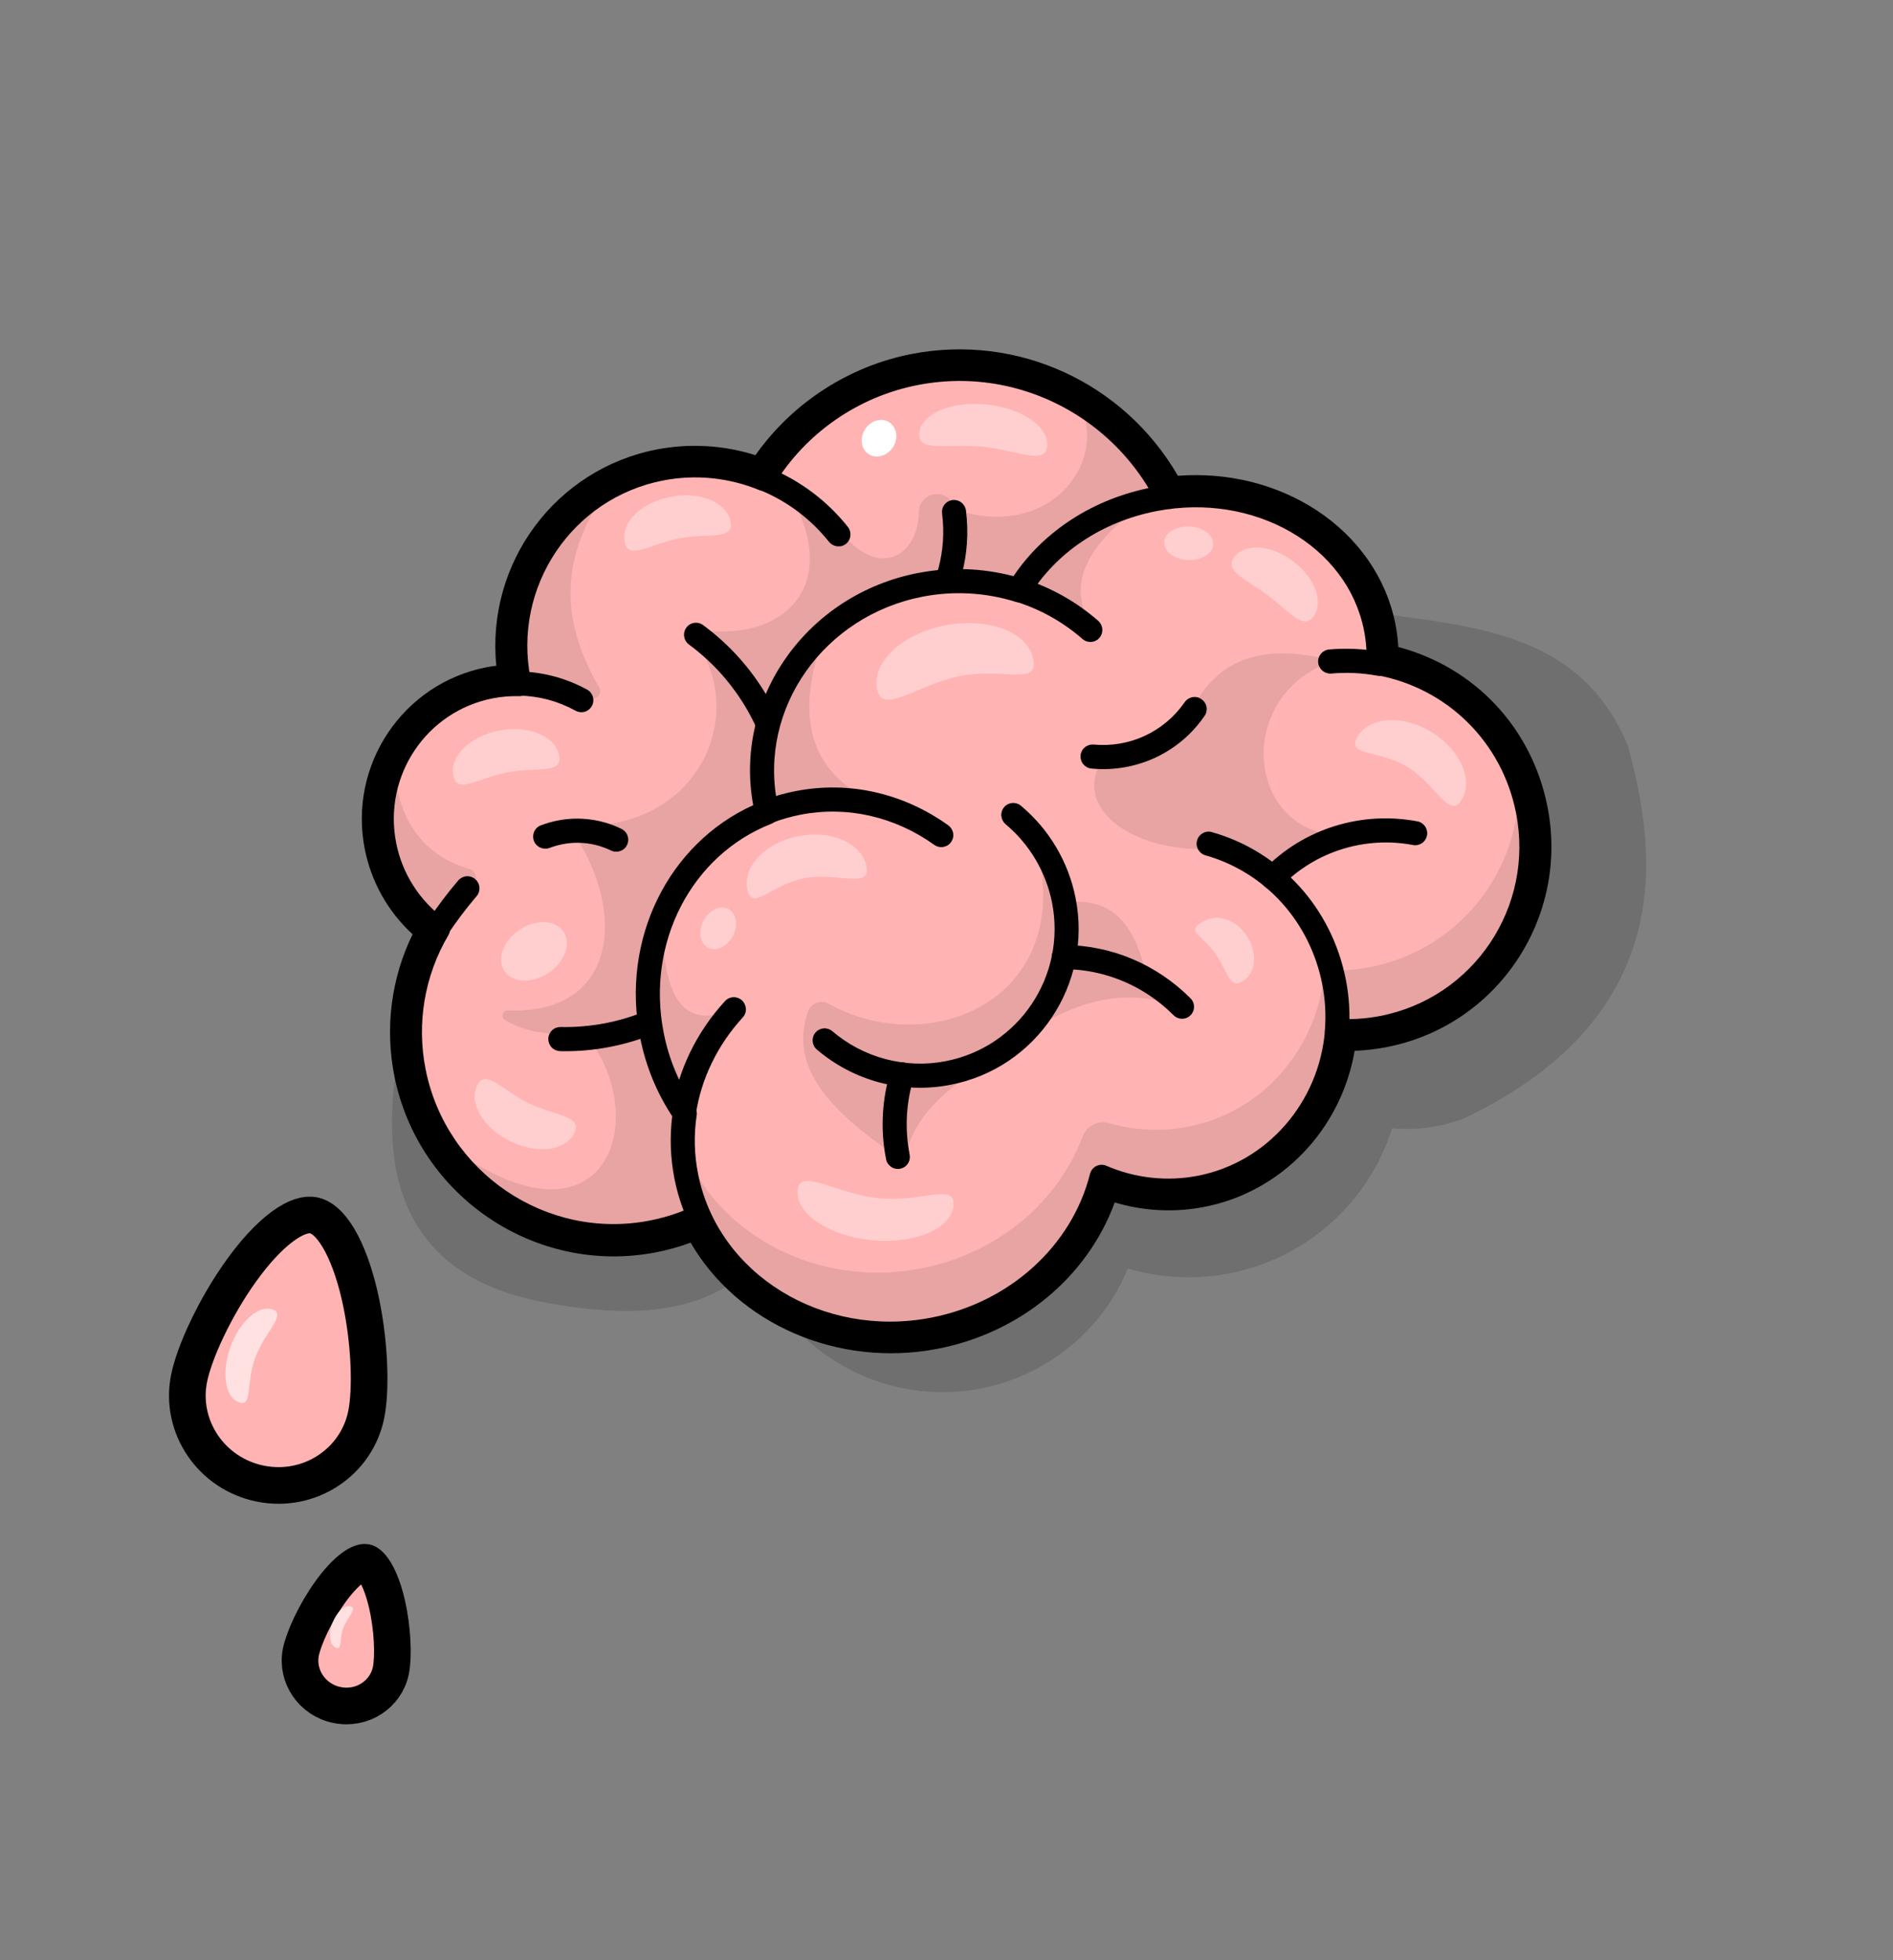  <svg
    width="28"
    height="29"
    viewBox="0 0 28 29"
    fill="none"
    xmlns="http://www.w3.org/2000/svg"
  >
    <rect x="0" y="0" width="28" height="29" fill="#808080" stroke="none"/>
    <path
      fill-rule="evenodd"
      clip-rule="evenodd"
      d="M11.03 10.544C11.023 10.581 11.017 10.618 11.011 10.655C10.669 11.042 10.425 11.522 10.323 12.066C10.267 12.368 10.259 12.668 10.293 12.958C8.727 13.173 7.15 14.181 5.907 15.532C5.538 17.506 6.065 18.892 8.044 19.266C9.438 19.53 10.447 19.41 11.165 18.705C11.528 19.625 12.343 20.346 13.388 20.544C14.797 20.811 16.16 20.038 16.683 18.766C16.783 18.796 16.886 18.821 16.992 18.841C18.584 19.142 20.12 18.198 20.59 16.693C20.942 16.723 21.298 16.68 21.65 16.548C24.955 14.976 24.449 12.413 24.08 11.035C23.424 9.467 22.048 9.289 20.487 9.087L20.487 9.087C20.087 9.035 19.675 8.981 19.26 8.903C18.23 8.707 17.689 8.934 17.357 9.469C17.063 9.463 16.774 9.501 16.5 9.578C16.077 8.875 15.367 8.348 14.497 8.183C12.882 7.877 11.33 8.934 11.03 10.544Z"
      fill="black"
      fill-opacity="0.13"
    />
    <path
      d="M6.121 15.853C6.191 16.211 6.326 16.553 6.519 16.864C7.16 17.894 8.387 18.477 9.642 18.234C10.927 17.986 11.854 16.949 12.025 15.719C14.432 15.432 15.578 14.106 15.741 11.968C17.089 11.304 17.877 9.794 17.57 8.241C17.371 7.236 16.754 6.418 15.937 5.936C15.163 5.479 14.244 5.343 13.376 5.558C12.508 5.773 11.76 6.321 11.294 7.084C10.884 6.917 10.441 6.854 10.002 6.9C9.563 6.946 9.143 7.1 8.78 7.349C7.936 7.927 7.469 8.967 7.666 10.039C7.668 10.051 7.671 10.063 7.673 10.076C7.676 10.091 7.679 10.105 7.682 10.12L7.683 10.121C7.301 10.111 6.925 10.212 6.599 10.411C6.274 10.609 6.013 10.898 5.847 11.241L5.846 11.242C5.649 11.648 5.596 12.111 5.696 12.553C5.795 12.996 6.041 13.393 6.393 13.679C6.421 13.702 6.449 13.724 6.478 13.745C6.104 14.378 5.976 15.129 6.121 15.853Z"
      fill="#FFB3B3"
    />
    <g opacity="0.3">
      <path
        opacity="0.3"
        d="M6.519 16.864C7.16 17.894 8.388 18.477 9.642 18.235C10.927 17.987 11.854 16.95 12.025 15.72C14.431 15.433 15.577 14.107 15.739 11.969C17.087 11.305 17.875 9.795 17.568 8.241C17.369 7.236 16.752 6.419 15.934 5.936C16.427 6.707 15.633 7.993 14.184 7.556C14.145 7.488 14.094 7.428 14.035 7.376C13.86 7.224 13.592 7.347 13.591 7.579C13.588 8.257 12.89 8.693 12.247 7.582L11.66 7.269C12.497 8.694 11.55 9.483 10.401 9.323C10.303 9.309 10.236 9.418 10.294 9.498C11.087 10.615 10.285 12.373 8.399 12.206C9.259 13.355 9.211 15.012 7.51 14.95C7.433 14.948 7.402 15.048 7.468 15.088C7.672 15.213 8.047 15.354 8.637 15.27C9.699 16.536 8.958 18.752 6.519 16.863L6.519 16.864Z"
        fill="black"
      />
    </g>
    <path
      d="M9.022 15.488C8.778 15.536 8.53 15.557 8.282 15.551C8.236 15.549 8.191 15.529 8.159 15.495C8.127 15.461 8.11 15.416 8.11 15.369C8.111 15.322 8.13 15.278 8.164 15.245C8.197 15.212 8.242 15.194 8.288 15.194C8.511 15.199 8.734 15.18 8.952 15.138C10.644 14.81 11.747 13.162 11.412 11.463C11.26 10.691 10.824 10.002 10.19 9.535C10.152 9.507 10.127 9.465 10.12 9.418C10.112 9.371 10.124 9.324 10.152 9.286C10.18 9.247 10.221 9.222 10.268 9.215C10.315 9.208 10.362 9.22 10.4 9.248C11.106 9.768 11.592 10.535 11.761 11.396C12.134 13.288 10.905 15.123 9.022 15.488Z"
      fill="black"
    />
    <path
      d="M12.314 10.291C12.268 10.3 12.22 10.29 12.18 10.263C12.141 10.237 12.114 10.196 12.105 10.149C12.095 10.103 12.105 10.055 12.131 10.015C12.157 9.976 12.198 9.949 12.245 9.94C13.333 9.73 14.075 8.702 13.935 7.599C13.932 7.575 13.933 7.551 13.939 7.529C13.945 7.506 13.956 7.484 13.97 7.466C13.984 7.447 14.002 7.431 14.023 7.42C14.043 7.408 14.066 7.401 14.089 7.398C14.112 7.395 14.136 7.397 14.159 7.403C14.181 7.41 14.203 7.42 14.221 7.435C14.24 7.45 14.255 7.468 14.267 7.489C14.278 7.509 14.286 7.532 14.288 7.555C14.452 8.844 13.585 10.045 12.314 10.291Z"
      fill="black"
    />
    <path
      d="M8.633 10.534C8.593 10.541 8.55 10.535 8.514 10.515C8.258 10.374 7.973 10.297 7.682 10.291C7.635 10.289 7.591 10.269 7.558 10.235C7.526 10.201 7.508 10.155 7.509 10.108C7.51 10.062 7.529 10.017 7.562 9.984C7.595 9.952 7.64 9.934 7.687 9.934C8.035 9.942 8.377 10.034 8.683 10.202C8.716 10.22 8.742 10.247 8.758 10.28C8.774 10.313 8.78 10.35 8.775 10.386C8.769 10.422 8.753 10.456 8.727 10.482C8.702 10.509 8.669 10.527 8.633 10.534Z"
      fill="black"
    />
    <path
      d="M12.436 8.08C12.404 8.086 12.371 8.084 12.341 8.072C12.31 8.061 12.283 8.041 12.262 8.016C11.993 7.678 11.642 7.414 11.243 7.251C11.201 7.232 11.168 7.197 11.15 7.155C11.133 7.112 11.133 7.064 11.15 7.021C11.167 6.979 11.2 6.944 11.242 6.926C11.284 6.907 11.332 6.905 11.375 6.921C11.831 7.107 12.233 7.408 12.541 7.795C12.56 7.819 12.572 7.847 12.577 7.878C12.582 7.908 12.579 7.939 12.569 7.968C12.559 7.996 12.541 8.022 12.518 8.042C12.494 8.062 12.466 8.075 12.437 8.081L12.436 8.08Z"
      fill="black"
    />
    <path
      d="M9.677 18.409C7.961 18.741 6.287 17.609 5.946 15.887C5.804 15.172 5.911 14.433 6.249 13.791C5.867 13.469 5.607 13.027 5.511 12.538C5.277 11.355 6.045 10.208 7.223 9.981C7.305 9.965 7.388 9.954 7.471 9.948C7.263 8.456 8.252 7.046 9.742 6.758C10.235 6.663 10.746 6.7 11.222 6.866C11.752 6.074 12.576 5.527 13.512 5.345C15.459 4.969 17.357 6.253 17.744 8.207C18.053 9.769 17.301 11.347 15.91 12.083C15.708 14.29 14.454 15.567 12.18 15.879C12.065 16.505 11.765 17.081 11.318 17.532C10.872 17.983 10.3 18.289 9.677 18.409ZM7.292 10.331C6.306 10.521 5.664 11.481 5.86 12.471C5.949 12.925 6.208 13.329 6.582 13.601C6.618 13.627 6.643 13.666 6.652 13.71C6.661 13.753 6.654 13.798 6.632 13.836C6.28 14.432 6.16 15.138 6.295 15.819C6.598 17.348 8.084 18.353 9.607 18.058C10.181 17.948 10.705 17.66 11.107 17.236C11.508 16.812 11.768 16.273 11.849 15.693C11.855 15.654 11.873 15.618 11.9 15.591C11.928 15.563 11.964 15.546 12.003 15.541C14.235 15.275 15.399 14.102 15.563 11.953C15.565 11.922 15.576 11.893 15.593 11.867C15.61 11.842 15.633 11.821 15.661 11.807C16.966 11.164 17.679 9.711 17.395 8.274C17.046 6.513 15.336 5.356 13.582 5.695C13.142 5.78 12.725 5.956 12.358 6.211C11.99 6.466 11.68 6.795 11.446 7.177C11.424 7.213 11.39 7.24 11.35 7.253C11.31 7.266 11.267 7.265 11.227 7.249C10.778 7.065 10.286 7.016 9.811 7.108C8.46 7.369 7.579 8.685 7.848 10.042C7.85 10.055 7.853 10.068 7.856 10.081C7.856 10.082 7.857 10.084 7.857 10.086C7.862 10.113 7.861 10.139 7.855 10.165C7.848 10.191 7.836 10.215 7.819 10.236C7.802 10.256 7.78 10.272 7.756 10.283C7.732 10.294 7.706 10.3 7.679 10.299C7.549 10.296 7.419 10.306 7.292 10.331Z"
      fill="black"
    />
    <path
      d="M6.503 13.908C6.469 13.915 6.433 13.911 6.401 13.897C6.369 13.884 6.341 13.861 6.321 13.832C6.302 13.803 6.291 13.769 6.29 13.734C6.29 13.699 6.3 13.665 6.319 13.635C6.459 13.424 6.612 13.221 6.776 13.028C6.791 13.01 6.81 12.995 6.831 12.984C6.852 12.973 6.875 12.966 6.898 12.964C6.922 12.962 6.946 12.965 6.968 12.972C6.991 12.98 7.012 12.991 7.03 13.007C7.048 13.022 7.062 13.041 7.073 13.062C7.084 13.084 7.09 13.107 7.092 13.131C7.093 13.154 7.09 13.178 7.083 13.2C7.075 13.223 7.063 13.243 7.047 13.261C6.893 13.442 6.75 13.632 6.618 13.83C6.605 13.85 6.588 13.867 6.569 13.881C6.549 13.894 6.527 13.903 6.503 13.908Z"
      fill="black"
    />
    <path
      d="M16.318 17.585C16.288 17.591 16.258 17.589 16.229 17.58C16.201 17.571 16.175 17.554 16.154 17.532C16.134 17.51 16.119 17.483 16.111 17.454C16.104 17.425 16.104 17.394 16.111 17.365C16.182 17.09 16.205 16.805 16.181 16.521C16.179 16.498 16.181 16.474 16.189 16.452C16.196 16.43 16.207 16.409 16.222 16.391C16.237 16.373 16.255 16.359 16.276 16.348C16.297 16.337 16.32 16.331 16.343 16.329C16.366 16.327 16.39 16.33 16.412 16.337C16.434 16.344 16.455 16.355 16.473 16.371C16.49 16.386 16.505 16.404 16.516 16.425C16.527 16.446 16.533 16.469 16.535 16.492C16.563 16.816 16.536 17.141 16.456 17.455C16.447 17.488 16.43 17.517 16.406 17.54C16.381 17.564 16.351 17.579 16.318 17.585Z"
      fill="black"
    />
    <path
      d="M10.129 16.471C10.082 16.78 10.09 17.096 10.151 17.403C10.464 18.984 12.1 19.999 13.806 19.669C15.071 19.425 16.018 18.511 16.296 17.41C16.755 17.609 17.261 17.665 17.75 17.57C18.886 17.351 19.688 16.382 19.776 15.252C20.001 15.264 20.227 15.249 20.448 15.206C21.93 14.92 22.894 13.481 22.599 11.992C22.373 10.849 21.47 10.009 20.39 9.811C20.398 9.637 20.384 9.462 20.35 9.291C20.083 7.941 18.616 7.088 17.074 7.385C16.189 7.556 15.47 8.07 15.07 8.731C14.598 8.585 14.098 8.557 13.615 8.652C12.052 8.953 11.026 10.413 11.323 11.914C11.33 11.949 11.338 11.985 11.346 12.019C10.104 12.505 9.359 13.883 9.643 15.314C9.724 15.729 9.889 16.123 10.129 16.471Z"
      fill="#FFB3B3"
    />
    <g opacity="0.3">
      <path
        opacity="0.3"
        d="M12.258 14.85C13.786 15.707 16.006 14.748 15.293 12.372L15.773 13.349C16.556 13.263 16.819 13.812 16.971 14.496L17.402 14.904C17.402 14.904 16.515 14.395 15.23 15.267C13.944 16.138 13.585 16.417 13.396 17.076L13.205 17.069C12.303 16.448 11.651 15.785 11.956 14.956C12.001 14.835 12.145 14.787 12.258 14.85Z"
        fill="black"
      />
    </g>
    <g opacity="0.3">
      <path
        opacity="0.3"
        d="M18.073 12.543C16.837 12.686 15.731 11.955 16.374 11.137C17.422 11.195 17.575 10.614 17.575 10.614C18.014 9.622 18.815 9.543 19.739 9.777C18.283 10.224 18.374 12.285 19.827 12.367C19.771 12.406 18.81 12.885 18.81 12.885L18.332 12.656"
        fill="black"
      />
    </g>
    <g opacity="0.3">
      <path
        opacity="0.3"
        d="M12.21 9.339C11.729 10.601 11.906 11.58 13.329 12.026C12.695 11.838 12.061 11.748 11.429 11.924C11.082 10.843 11.522 10.046 12.21 9.339Z"
        fill="black"
      />
    </g>
    <g opacity="0.3">
      <path
        opacity="0.3"
        d="M16.965 7.415C16.221 7.948 15.748 8.519 16.108 9.208L15.288 8.656L15.764 8.096L16.12 7.802"
        fill="black"
      />
    </g>
    <g opacity="0.3">
      <path
        opacity="0.3"
        d="M10.06 16.469C9.601 15.384 9.544 14.424 9.794 13.558C9.793 14.607 10.031 15.205 10.707 14.978L10.355 15.563"
        fill="black"
      />
    </g>
    <g opacity="0.3">
      <path
        opacity="0.3"
        d="M10.141 17.398C10.455 18.98 12.092 19.996 13.799 19.668C15.065 19.425 16.012 18.512 16.289 17.411C16.748 17.61 17.255 17.666 17.744 17.572C18.88 17.354 19.682 16.386 19.769 15.255C20.093 15.273 20.416 15.234 20.725 15.14C22.075 14.73 22.872 13.374 22.589 11.984C22.559 11.838 22.517 11.694 22.465 11.554C22.504 12.87 21.592 14.053 20.262 14.309C20.041 14.351 19.815 14.366 19.59 14.354C19.503 15.484 18.701 16.452 17.565 16.671C17.18 16.744 16.784 16.726 16.406 16.616C16.328 16.593 16.245 16.601 16.172 16.637C16.1 16.673 16.044 16.735 16.015 16.811C15.654 17.774 14.768 18.546 13.62 18.767C12.079 19.062 10.594 18.262 10.089 16.94C10.094 17.094 10.111 17.247 10.141 17.398Z"
        fill="black"
      />
    </g>
    <path
      d="M10.151 16.634C10.123 16.639 10.094 16.637 10.067 16.629C10.039 16.621 10.014 16.607 9.994 16.587C9.973 16.567 9.957 16.542 9.948 16.515C9.939 16.488 9.936 16.459 9.94 16.431C10.03 15.834 10.3 15.274 10.723 14.811C10.755 14.776 10.799 14.755 10.847 14.753C10.894 14.751 10.94 14.768 10.975 14.8C11.009 14.832 11.03 14.877 11.033 14.924C11.035 14.971 11.018 15.018 10.986 15.052C10.611 15.464 10.371 15.959 10.292 16.486C10.287 16.522 10.27 16.556 10.245 16.582C10.22 16.609 10.187 16.627 10.151 16.634Z"
      fill="black"
    />
    <path
      d="M19.809 15.433C19.782 15.438 19.754 15.437 19.728 15.43C19.701 15.422 19.677 15.409 19.656 15.39C19.636 15.372 19.62 15.349 19.61 15.323C19.599 15.298 19.595 15.27 19.597 15.243C19.615 15.014 19.602 14.783 19.557 14.557C19.375 13.636 18.716 12.907 17.837 12.656C17.813 12.65 17.791 12.64 17.772 12.625C17.753 12.611 17.737 12.593 17.724 12.572C17.712 12.551 17.704 12.528 17.701 12.504C17.698 12.481 17.7 12.456 17.707 12.433C17.713 12.41 17.724 12.389 17.739 12.37C17.754 12.351 17.773 12.336 17.794 12.325C17.815 12.313 17.838 12.306 17.862 12.304C17.886 12.302 17.91 12.305 17.933 12.313C18.942 12.601 19.698 13.435 19.906 14.489C19.957 14.747 19.972 15.011 19.952 15.273C19.949 15.311 19.933 15.348 19.907 15.377C19.881 15.406 19.847 15.425 19.809 15.433Z"
      fill="black"
    />
    <path
      d="M20.441 9.997C20.419 10.001 20.396 10.001 20.375 9.997C20.149 9.955 19.918 9.944 19.69 9.965C19.643 9.968 19.597 9.953 19.561 9.923C19.525 9.892 19.502 9.849 19.498 9.802C19.493 9.755 19.508 9.709 19.537 9.673C19.567 9.637 19.609 9.614 19.656 9.609C19.917 9.586 20.18 9.599 20.438 9.646C20.478 9.654 20.515 9.676 20.542 9.708C20.569 9.739 20.584 9.78 20.584 9.821C20.585 9.863 20.571 9.903 20.544 9.935C20.518 9.967 20.482 9.989 20.441 9.997L20.441 9.997Z"
      fill="black"
    />
    <path
      d="M15.119 8.907C15.085 8.913 15.049 8.91 15.017 8.896C14.984 8.882 14.956 8.859 14.937 8.83C14.917 8.8 14.907 8.766 14.907 8.731C14.907 8.695 14.917 8.661 14.937 8.632L14.937 8.631C14.953 8.607 14.975 8.587 15.001 8.573C15.027 8.56 15.056 8.553 15.085 8.553C15.114 8.553 15.143 8.561 15.169 8.575C15.195 8.589 15.217 8.609 15.233 8.633C15.249 8.658 15.259 8.686 15.262 8.715C15.265 8.744 15.26 8.774 15.249 8.801C15.238 8.828 15.22 8.852 15.197 8.87C15.175 8.889 15.148 8.901 15.119 8.907Z"
      fill="black"
    />
    <path
      d="M16.162 9.494C16.136 9.499 16.108 9.498 16.082 9.491C16.055 9.484 16.031 9.471 16.011 9.453C15.726 9.204 15.392 9.016 15.032 8.903C15.01 8.896 14.989 8.884 14.971 8.869C14.953 8.854 14.938 8.836 14.927 8.815C14.916 8.794 14.909 8.771 14.907 8.748C14.905 8.725 14.908 8.701 14.914 8.679C14.921 8.656 14.932 8.636 14.947 8.618C14.962 8.6 14.981 8.585 15.001 8.574C15.022 8.563 15.045 8.557 15.068 8.555C15.091 8.553 15.115 8.555 15.137 8.562C15.545 8.691 15.922 8.903 16.244 9.185C16.269 9.207 16.288 9.236 16.297 9.268C16.307 9.3 16.308 9.334 16.299 9.366C16.291 9.398 16.273 9.427 16.249 9.45C16.225 9.473 16.195 9.488 16.162 9.494L16.162 9.494Z"
      fill="black"
    />
    <path
      d="M13.841 19.845C12.041 20.192 10.308 19.112 9.976 17.437C9.916 17.133 9.905 16.821 9.943 16.514C9.71 16.16 9.549 15.763 9.468 15.348C9.182 13.902 9.882 12.483 11.141 11.912C10.849 10.33 11.936 8.794 13.58 8.477C14.047 8.386 14.529 8.403 14.991 8.524C15.443 7.851 16.182 7.376 17.039 7.211C18.675 6.895 20.239 7.814 20.525 9.258C20.551 9.393 20.566 9.53 20.57 9.667C21.117 9.797 21.616 10.082 22.007 10.489C22.398 10.896 22.664 11.406 22.774 11.959C23.087 13.542 22.059 15.077 20.482 15.382C20.302 15.417 20.119 15.434 19.935 15.435C19.776 16.591 18.912 17.529 17.785 17.746C17.328 17.834 16.855 17.801 16.413 17.648C16.054 18.756 15.065 19.609 13.841 19.845ZM13.649 8.827C12.185 9.11 11.22 10.479 11.497 11.88C11.505 11.919 11.511 11.949 11.518 11.976C11.529 12.018 11.524 12.063 11.505 12.101C11.485 12.14 11.452 12.17 11.412 12.186C10.225 12.65 9.554 13.952 9.817 15.28C9.893 15.671 10.049 16.042 10.275 16.37C10.301 16.408 10.312 16.454 10.305 16.499C10.261 16.788 10.268 17.082 10.326 17.369C10.619 18.851 12.165 19.804 13.772 19.494C14.931 19.271 15.854 18.435 16.123 17.366C16.13 17.341 16.141 17.318 16.157 17.298C16.173 17.278 16.194 17.262 16.216 17.25C16.239 17.239 16.265 17.233 16.29 17.232C16.316 17.232 16.341 17.236 16.365 17.247C16.791 17.431 17.262 17.483 17.716 17.395C18.741 17.197 19.515 16.31 19.599 15.237C19.602 15.191 19.624 15.148 19.658 15.117C19.693 15.087 19.738 15.071 19.785 15.074C19.995 15.085 20.206 15.071 20.413 15.031C21.797 14.764 22.7 13.416 22.424 12.026C22.217 10.979 21.407 10.178 20.359 9.987C20.317 9.979 20.279 9.956 20.252 9.922C20.225 9.888 20.211 9.846 20.212 9.803C20.219 9.643 20.206 9.483 20.175 9.325C19.928 8.074 18.552 7.282 17.108 7.561C16.301 7.717 15.614 8.177 15.222 8.825C15.202 8.859 15.171 8.885 15.134 8.899C15.097 8.913 15.056 8.914 15.018 8.902C14.574 8.765 14.104 8.739 13.649 8.827L13.649 8.827Z"
      fill="black"
    />
    <path
      d="M13.957 12.529C13.933 12.534 13.909 12.534 13.885 12.528C13.861 12.523 13.839 12.513 13.819 12.499C13.232 12.08 12.531 11.921 11.847 12.052C11.698 12.081 11.553 12.122 11.412 12.177C11.369 12.194 11.32 12.192 11.277 12.173C11.235 12.153 11.201 12.118 11.184 12.075C11.166 12.031 11.167 11.982 11.185 11.94C11.203 11.896 11.238 11.863 11.281 11.845C11.441 11.782 11.608 11.734 11.778 11.702C12.559 11.552 13.357 11.732 14.025 12.209C14.053 12.229 14.075 12.258 14.088 12.29C14.101 12.323 14.104 12.358 14.097 12.392C14.089 12.426 14.072 12.457 14.048 12.482C14.023 12.506 13.991 12.523 13.957 12.529L13.957 12.529Z"
      fill="black"
    />
    <path
      d="M14.058 16.049C13.712 16.117 13.354 16.105 13.011 16.015C12.669 15.924 12.351 15.757 12.081 15.526C12.045 15.495 12.024 15.452 12.02 15.405C12.017 15.358 12.031 15.312 12.061 15.277C12.091 15.241 12.134 15.219 12.181 15.214C12.227 15.21 12.274 15.225 12.31 15.255C12.539 15.451 12.809 15.592 13.1 15.669C13.391 15.746 13.695 15.757 13.989 15.699C15.07 15.49 15.775 14.437 15.561 13.352C15.47 12.898 15.227 12.488 14.872 12.192C14.837 12.161 14.815 12.118 14.811 12.071C14.807 12.025 14.821 11.979 14.851 11.943C14.88 11.907 14.923 11.885 14.969 11.88C15.015 11.875 15.062 11.889 15.098 11.918C15.517 12.267 15.803 12.75 15.909 13.284C16.163 14.563 15.332 15.804 14.058 16.049Z"
      fill="black"
    />
    <path
      d="M13.315 17.291C13.292 17.295 13.268 17.295 13.245 17.29C13.222 17.286 13.2 17.277 13.181 17.263C13.162 17.25 13.145 17.233 13.132 17.214C13.119 17.194 13.11 17.172 13.106 17.149C13.02 16.714 13.044 16.265 13.174 15.842C13.181 15.82 13.192 15.799 13.207 15.781C13.222 15.763 13.24 15.748 13.261 15.737C13.281 15.726 13.304 15.72 13.327 15.718C13.351 15.716 13.374 15.718 13.396 15.725C13.419 15.732 13.439 15.744 13.457 15.759C13.475 15.774 13.49 15.792 13.501 15.813C13.512 15.834 13.519 15.857 13.521 15.88C13.523 15.903 13.52 15.927 13.514 15.949C13.401 16.316 13.381 16.705 13.455 17.082C13.459 17.105 13.459 17.128 13.455 17.151C13.45 17.174 13.441 17.196 13.428 17.216C13.415 17.235 13.398 17.252 13.379 17.265C13.359 17.277 13.338 17.286 13.315 17.291Z"
      fill="black"
    />
    <path
      d="M17.518 15.069C17.489 15.074 17.46 15.072 17.432 15.064C17.404 15.055 17.378 15.04 17.358 15.019C16.923 14.584 16.348 14.342 15.739 14.337C15.715 14.337 15.691 14.333 15.669 14.324C15.647 14.316 15.627 14.302 15.61 14.286C15.592 14.269 15.579 14.249 15.57 14.227C15.56 14.205 15.556 14.181 15.556 14.157C15.556 14.133 15.561 14.11 15.57 14.088C15.579 14.066 15.593 14.046 15.61 14.03C15.627 14.013 15.648 14 15.67 13.992C15.692 13.983 15.716 13.979 15.739 13.98C16.442 13.986 17.106 14.266 17.608 14.768C17.631 14.79 17.648 14.819 17.656 14.851C17.663 14.882 17.663 14.915 17.654 14.946C17.644 14.977 17.627 15.005 17.603 15.026C17.579 15.048 17.55 15.063 17.518 15.069L17.518 15.069Z"
      fill="black"
    />
    <path
      d="M18.862 13.16C18.824 13.167 18.786 13.162 18.751 13.146C18.717 13.129 18.688 13.102 18.67 13.069C18.652 13.035 18.645 12.997 18.65 12.959C18.655 12.922 18.672 12.887 18.699 12.86C18.988 12.564 19.347 12.344 19.743 12.221C20.139 12.098 20.559 12.074 20.968 12.152C21.014 12.161 21.054 12.189 21.08 12.227C21.106 12.266 21.116 12.314 21.108 12.359C21.099 12.405 21.073 12.446 21.035 12.472C20.997 12.499 20.95 12.51 20.904 12.502C20.553 12.435 20.192 12.456 19.852 12.562C19.512 12.668 19.204 12.856 18.955 13.11C18.93 13.136 18.897 13.153 18.862 13.16Z"
      fill="black"
    />
    <path
      d="M16.663 11.346C16.491 11.379 16.315 11.387 16.14 11.37C16.094 11.365 16.052 11.341 16.022 11.305C15.993 11.269 15.979 11.222 15.983 11.176C15.987 11.13 16.009 11.087 16.045 11.057C16.08 11.027 16.126 11.012 16.172 11.015C16.433 11.04 16.696 10.996 16.933 10.886C17.17 10.776 17.373 10.605 17.522 10.39C17.535 10.37 17.552 10.354 17.571 10.341C17.591 10.328 17.613 10.319 17.636 10.314C17.66 10.31 17.683 10.31 17.707 10.315C17.73 10.32 17.752 10.33 17.771 10.344C17.791 10.357 17.807 10.374 17.82 10.394C17.833 10.414 17.842 10.437 17.846 10.46C17.85 10.483 17.849 10.507 17.844 10.53C17.839 10.553 17.829 10.575 17.815 10.594C17.546 10.987 17.132 11.257 16.663 11.346Z"
      fill="black"
    />
    <g opacity="0.6">
      <path
        opacity="0.6"
        d="M12.972 10.195C13.052 10.593 13.573 10.123 14.212 10C14.85 9.878 15.363 10.15 15.284 9.751C15.205 9.353 14.623 9.129 13.985 9.251C13.346 9.373 12.893 9.796 12.972 10.195Z"
        fill="white"
      />
    </g>
    <g opacity="0.6">
      <path
        opacity="0.6"
        d="M11.054 13.156C11.121 13.497 11.409 13.088 11.896 12.994C12.383 12.901 12.885 13.159 12.817 12.817C12.749 12.476 12.299 12.275 11.812 12.369C11.326 12.462 10.986 12.815 11.054 13.156Z"
        fill="white"
      />
    </g>
    <g opacity="0.6">
      <path
        opacity="0.6"
        d="M14.104 17.835C14.135 17.489 13.639 17.79 13.002 17.727C12.366 17.665 11.829 17.264 11.798 17.609C11.767 17.955 12.258 18.286 12.895 18.348C13.532 18.409 14.073 18.18 14.104 17.835Z"
        fill="white"
      />
    </g>
    <g opacity="0.6">
      <path
        opacity="0.6"
        d="M20.08 10.897C19.901 11.194 20.39 11.086 20.815 11.345C21.24 11.604 21.441 12.132 21.619 11.835C21.798 11.539 21.598 11.088 21.173 10.829C20.747 10.57 20.258 10.6 20.08 10.897Z"
        fill="white"
      />
    </g>
    <g opacity="0.6">
      <path
        opacity="0.6"
        d="M18.257 8.241C18.102 8.45 18.426 8.564 18.75 8.806C19.073 9.048 19.275 9.328 19.43 9.119C19.585 8.909 19.448 8.543 19.124 8.301C18.801 8.058 18.412 8.032 18.257 8.241Z"
        fill="white"
      />
    </g>
    <g opacity="0.6">
      <path
        opacity="0.6"
        d="M17.945 8.051C17.949 7.913 17.791 7.796 17.59 7.788C17.39 7.781 17.224 7.886 17.22 8.023C17.215 8.161 17.374 8.279 17.574 8.286C17.774 8.294 17.94 8.189 17.945 8.051Z"
        fill="white"
      />
    </g>
    <g opacity="0.6">
      <path
        opacity="0.6"
        d="M10.839 13.851C10.924 13.694 10.896 13.514 10.777 13.449C10.659 13.384 10.493 13.459 10.409 13.617C10.324 13.774 10.352 13.954 10.47 14.019C10.589 14.084 10.754 14.009 10.839 13.851Z"
        fill="white"
      />
    </g>
    <g opacity="0.6">
      <path
        opacity="0.6"
        d="M17.717 13.687C17.59 13.795 17.797 13.86 17.968 14.095C18.138 14.331 18.181 14.605 18.334 14.539C18.614 14.419 18.595 14.054 18.424 13.819C18.254 13.583 17.951 13.488 17.717 13.687Z"
        fill="white"
      />
    </g>
    <path
      d="M9.149 12.597C9.112 12.605 9.072 12.6 9.038 12.583C8.816 12.475 8.565 12.442 8.324 12.489C8.256 12.502 8.19 12.521 8.127 12.545C8.083 12.561 8.034 12.559 7.992 12.54C7.949 12.521 7.915 12.486 7.898 12.442C7.881 12.398 7.882 12.349 7.9 12.306C7.918 12.263 7.953 12.229 7.996 12.212C8.08 12.18 8.166 12.155 8.254 12.138C8.571 12.077 8.899 12.12 9.191 12.262C9.225 12.278 9.253 12.305 9.271 12.338C9.289 12.371 9.296 12.408 9.291 12.446C9.286 12.483 9.27 12.517 9.245 12.545C9.219 12.572 9.186 12.59 9.149 12.597Z"
      fill="black"
    />
    <g opacity="0.3">
      <path
        opacity="0.3"
        d="M5.679 12.492C5.769 12.954 6.019 13.37 6.385 13.666L6.996 13.091C7.014 13.074 7.027 13.052 7.034 13.029C7.041 13.005 7.041 12.98 7.035 12.956C7.03 12.932 7.018 12.91 7.001 12.892C6.983 12.874 6.962 12.861 6.938 12.854C5.738 12.506 5.841 11.228 5.841 11.228L5.841 11.228C5.651 11.62 5.594 12.064 5.679 12.492Z"
        fill="black"
      />
    </g>
    <g opacity="0.3">
      <path
        opacity="0.3"
        d="M7.673 10.032C8.043 10.062 8.448 10.207 8.725 10.326C8.822 10.368 8.915 10.261 8.861 10.168C8.196 9.021 8.401 8.153 8.89 7.375L8.787 7.341C7.944 7.919 7.476 8.96 7.673 10.032Z"
        fill="black"
      />
    </g>
    <g opacity="0.6">
      <path
        opacity="0.6"
        d="M9.239 8.015C9.295 8.299 9.61 8.049 10.042 7.966C10.475 7.883 10.862 7.999 10.805 7.714C10.749 7.429 10.352 7.266 9.92 7.349C9.487 7.432 9.182 7.73 9.239 8.015Z"
        fill="white"
      />
    </g>
    <g opacity="0.6">
      <path
        opacity="0.6"
        d="M6.704 11.474C6.761 11.759 7.075 11.509 7.508 11.426C7.941 11.343 8.328 11.458 8.271 11.174C8.215 10.889 7.818 10.725 7.385 10.808C6.952 10.891 6.648 11.189 6.704 11.474Z"
        fill="white"
      />
    </g>
    <g opacity="0.6">
      <path
        opacity="0.6"
        d="M8.495 16.764C8.62 16.503 8.218 16.514 7.82 16.32C7.423 16.126 7.181 15.802 7.056 16.062C6.931 16.323 7.151 16.691 7.549 16.885C7.946 17.079 8.37 17.025 8.495 16.764Z"
        fill="white"
      />
    </g>
    <g opacity="0.6">
      <path
        opacity="0.6"
        d="M13.597 6.411C13.57 6.699 14.011 6.557 14.533 6.609C15.056 6.662 15.462 6.889 15.489 6.601C15.515 6.312 15.113 6.036 14.591 5.984C14.069 5.931 13.623 6.122 13.597 6.411Z"
        fill="white"
      />
    </g>
    <path
      d="M13.206 6.619C13.291 6.49 13.269 6.324 13.156 6.249C13.043 6.174 12.883 6.218 12.797 6.348C12.712 6.477 12.734 6.643 12.847 6.718C12.959 6.793 13.12 6.749 13.206 6.619Z"
      fill="white"
    />
    <g opacity="0.6">
      <path
        opacity="0.6"
        d="M8.113 14.395C8.354 14.233 8.453 13.96 8.335 13.784C8.216 13.607 7.925 13.595 7.684 13.756C7.443 13.917 7.343 14.191 7.462 14.367C7.58 14.543 7.871 14.556 8.113 14.395Z"
        fill="white"
      />
    </g>
    <path
      d="M13.865 19.955C12.401 20.237 10.917 19.593 10.215 18.384C10.048 18.446 9.875 18.494 9.699 18.528C7.92 18.871 6.185 17.698 5.832 15.913C5.692 15.203 5.787 14.469 6.103 13.822C5.74 13.489 5.492 13.048 5.396 12.564C5.149 11.319 5.958 10.111 7.199 9.871C7.246 9.862 7.293 9.855 7.341 9.849C7.19 8.331 8.214 6.939 9.718 6.649C10.202 6.556 10.702 6.585 11.174 6.734C11.719 5.96 12.558 5.416 13.489 5.236C15.051 4.935 16.622 5.658 17.423 7.039C18.16 6.983 18.885 7.163 19.474 7.549C20.091 7.954 20.505 8.552 20.64 9.233C20.662 9.345 20.676 9.458 20.683 9.572C21.817 9.873 22.659 10.771 22.889 11.934C23.215 13.58 22.146 15.176 20.506 15.492C20.351 15.522 20.194 15.54 20.037 15.546C19.835 16.714 18.951 17.636 17.809 17.856C17.37 17.941 16.917 17.918 16.488 17.789C16.085 18.893 15.09 19.719 13.865 19.955ZM10.244 18.125C10.269 18.12 10.294 18.123 10.316 18.134C10.339 18.145 10.357 18.163 10.369 18.184C11 19.363 12.419 19.997 13.82 19.727C15.003 19.499 15.955 18.686 16.305 17.607C16.309 17.592 16.317 17.578 16.327 17.567C16.337 17.555 16.349 17.546 16.363 17.539C16.377 17.532 16.391 17.528 16.407 17.527C16.422 17.526 16.437 17.529 16.452 17.534C16.874 17.68 17.327 17.712 17.764 17.628C18.841 17.42 19.668 16.531 19.822 15.415C19.826 15.387 19.84 15.362 19.86 15.344C19.881 15.326 19.908 15.315 19.936 15.315C20.112 15.315 20.288 15.297 20.461 15.264C21.975 14.972 22.962 13.498 22.661 11.978C22.443 10.876 21.633 10.033 20.545 9.776C20.52 9.77 20.497 9.756 20.481 9.736C20.465 9.716 20.456 9.691 20.455 9.665C20.452 9.535 20.438 9.405 20.412 9.277C20.158 7.993 18.851 7.133 17.371 7.277C17.349 7.279 17.326 7.275 17.306 7.264C17.285 7.253 17.269 7.237 17.258 7.217C16.519 5.881 15.022 5.178 13.534 5.465C12.634 5.638 11.826 6.175 11.317 6.936C11.302 6.958 11.282 6.973 11.257 6.982C11.233 6.99 11.207 6.989 11.183 6.981C10.726 6.822 10.236 6.786 9.763 6.878C8.34 7.152 7.383 8.496 7.585 9.937C7.587 9.953 7.586 9.968 7.582 9.984C7.578 9.999 7.57 10.013 7.56 10.025C7.551 10.038 7.538 10.048 7.524 10.055C7.51 10.062 7.495 10.067 7.479 10.068C7.4 10.074 7.322 10.085 7.244 10.1C6.129 10.315 5.402 11.401 5.623 12.52C5.715 12.983 5.962 13.401 6.322 13.706C6.342 13.723 6.356 13.747 6.361 13.773C6.366 13.799 6.362 13.826 6.35 13.849C6.026 14.468 5.923 15.181 6.059 15.869C6.388 17.528 8.001 18.619 9.654 18.3C9.849 18.262 10.039 18.205 10.223 18.131C10.23 18.128 10.237 18.126 10.244 18.124L10.244 18.125Z"
      fill="black"
    />
    <path
      d="M2.796 20.395C2.872 20.014 3.174 19.349 3.57 18.798C3.766 18.525 3.975 18.296 4.174 18.148C4.379 17.996 4.533 17.958 4.641 17.98C4.748 18.002 4.876 18.096 5.007 18.316C5.134 18.53 5.239 18.822 5.316 19.15C5.47 19.812 5.494 20.543 5.418 20.923C5.277 21.632 4.578 22.096 3.85 21.949C3.123 21.802 2.655 21.104 2.796 20.395Z"
      fill="#FFB3B3"
      stroke="black"
      stroke-width="0.542"
    />
    <path
      opacity="0.6"
      d="M3.534 20.746C3.74 20.821 3.635 20.47 3.773 20.091C3.912 19.712 4.242 19.45 4.035 19.374C3.828 19.299 3.548 19.545 3.41 19.924C3.272 20.302 3.327 20.671 3.534 20.746Z"
      fill="white"
    />
    <path
      d="M4.45 24.443C4.491 24.24 4.66 23.864 4.887 23.549C4.999 23.394 5.114 23.27 5.219 23.192C5.329 23.111 5.388 23.11 5.408 23.113C5.427 23.117 5.481 23.142 5.551 23.259C5.618 23.371 5.677 23.531 5.721 23.718C5.81 24.096 5.822 24.509 5.782 24.711C5.712 25.064 5.36 25.3 4.987 25.225C4.614 25.15 4.38 24.796 4.45 24.443Z"
      fill="#FFB3B3"
      stroke="black"
      stroke-width="0.542"
    />
    <path
      opacity="0.6"
      d="M4.971 24.378C5.063 24.411 5.016 24.255 5.077 24.087C5.139 23.918 5.286 23.802 5.194 23.768C5.102 23.735 4.977 23.844 4.916 24.012C4.855 24.181 4.879 24.344 4.971 24.378Z"
      fill="white"
    />
  </svg>